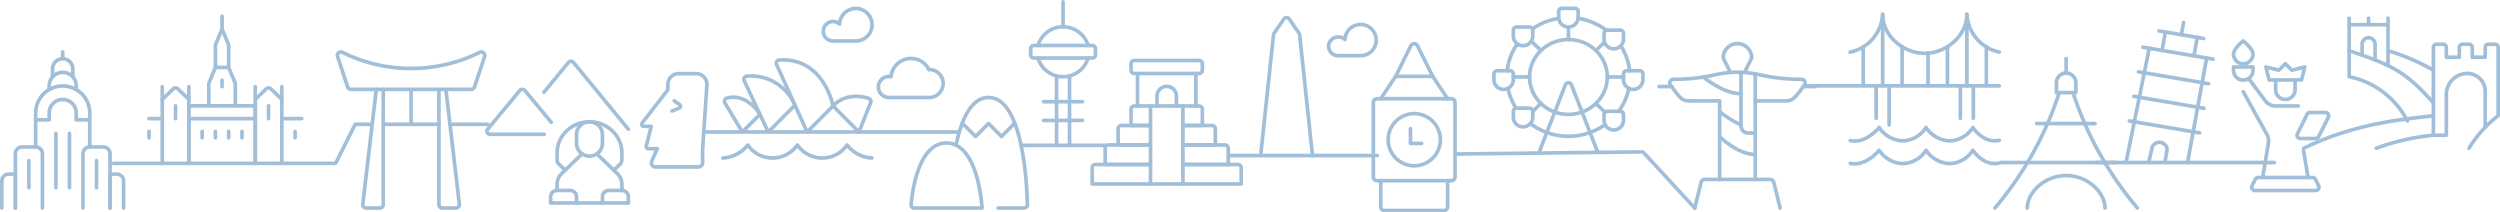 <svg xmlns="http://www.w3.org/2000/svg" width="1362" height="115.691" viewBox="0 0 1362 115.691">
  <g id="Grupo_4704" data-name="Grupo 4704" transform="translate(1 1)" opacity="0.4">
    <g id="Landmarks_Landmarks-Europe_landmark-buckingham-palace" data-name="Landmarks / Landmarks-Europe / landmark-buckingham-palace" transform="translate(60.801 7.852)">
      <g id="Group_28" data-name="Group 28" transform="translate(0)">
        <g id="landmark-buckingham-palace">
          <path id="Shape_272" data-name="Shape 272" d="M319.5,638.876v-11.85a1.661,1.661,0,0,1,.13-.646l3.488-8.416h7.237l3.488,8.405a1.632,1.632,0,0,1,.13.643v11.85" transform="translate(-267.567 -590.079)" fill="none" stroke="#175F9F" stroke-linecap="round" stroke-linejoin="round" stroke-width="2"/>
          <path id="Shape_273" data-name="Shape 273" d="M320.5,633.116v-12.2l3.618-8.714,3.618,8.714v12.2" transform="translate(-264.948 -605.232)" fill="none" stroke="#175F9F" stroke-linecap="round" stroke-linejoin="round" stroke-width="2"/>
          <path id="Shape_274" data-name="Shape 274" d="M326.973,662.145H312.5V627.29l5.956-5.737a1.859,1.859,0,0,1,2.562,0l5.956,5.737Z" transform="translate(-285.895 -581.98)" fill="none" stroke="#175F9F" stroke-linecap="round" stroke-linejoin="round" stroke-width="2"/>
          <path id="Shape_275" data-name="Shape 275" d="M312.5,627.814v-6.971" transform="translate(-285.895 -582.503)" fill="none" stroke="#175F9F" stroke-linecap="round" stroke-linejoin="round" stroke-width="2"/>
          <path id="Shape_276" data-name="Shape 276" d="M316.5,627.814v-6.971" transform="translate(-275.422 -582.503)" fill="none" stroke="#175F9F" stroke-linecap="round" stroke-linejoin="round" stroke-width="2"/>
          <path id="Shape_277" data-name="Shape 277" d="M326.5,662.145h14.473V627.29l-5.956-5.737a1.859,1.859,0,0,0-2.562,0L326.5,627.29Z" transform="translate(-249.238 -581.98)" fill="none" stroke="#175F9F" stroke-linecap="round" stroke-linejoin="round" stroke-width="2"/>
          <path id="Shape_278" data-name="Shape 278" d="M330.5,627.814v-6.971" transform="translate(-238.765 -582.503)" fill="none" stroke="#175F9F" stroke-linecap="round" stroke-linejoin="round" stroke-width="2"/>
          <path id="Shape_279" data-name="Shape 279" d="M326.5,627.814v-6.971" transform="translate(-249.238 -582.503)" fill="none" stroke="#175F9F" stroke-linecap="round" stroke-linejoin="round" stroke-width="2"/>
          <path id="Shape_280" data-name="Shape 280" d="M310.5,625.643h7.237" transform="translate(-291.131 -569.876)" fill="none" stroke="#175F9F" stroke-linecap="round" stroke-linejoin="round" stroke-width="2"/>
          <path id="Shape_281" data-name="Shape 281" d="M310.5,632.363h26.606" transform="translate(-310.5 -552.198)" fill="none" stroke="#175F9F" stroke-linecap="round" stroke-linejoin="round" stroke-width="2"/>
          <path id="Shape_282" data-name="Shape 282" d="M341.355,625.643H330.5" transform="translate(-238.765 -569.876)" fill="none" stroke="#175F9F" stroke-linecap="round" stroke-linejoin="round" stroke-width="2"/>
          <path id="Shape_283" data-name="Shape 283" d="M330.5,647.095h29.293l10.289-20.528" transform="translate(-238.765 -566.93)" fill="none" stroke="#175F9F" stroke-linecap="round" stroke-linejoin="round" stroke-width="2"/>
          <path id="Rectangle-path_5" data-name="Rectangle-path 5" d="M316.5,623.723h36.183v31.369H316.5Z" transform="translate(-275.422 -574.927)" fill="none" stroke="#175F9F" stroke-linecap="round" stroke-linejoin="round" stroke-width="2"/>
          <path id="Shape_284" data-name="Shape 284" d="M314.5,623.723v6.971" transform="translate(-280.658 -574.927)" fill="none" stroke="#175F9F" stroke-linecap="round" stroke-linejoin="round" stroke-width="2"/>
          <path id="Shape_285" data-name="Shape 285" d="M328.5,623.723v6.971" transform="translate(-244.002 -574.927)" fill="none" stroke="#175F9F" stroke-linecap="round" stroke-linejoin="round" stroke-width="2"/>
          <path id="Shape_286" data-name="Shape 286" d="M316.5,625.643h36.183" transform="translate(-275.422 -569.876)" fill="none" stroke="#175F9F" stroke-linecap="round" stroke-linejoin="round" stroke-width="2"/>
          <path id="Shape_287" data-name="Shape 287" d="M310.5,627.563v3.486" transform="translate(-291.131 -564.825)" fill="none" stroke="#175F9F" stroke-linecap="round" stroke-linejoin="round" stroke-width="2"/>
          <path id="Shape_288" data-name="Shape 288" d="M318.5,627.563v3.486" transform="translate(-270.185 -564.825)" fill="none" stroke="#175F9F" stroke-linecap="round" stroke-linejoin="round" stroke-width="2"/>
          <path id="Shape_289" data-name="Shape 289" d="M320.5,627.563v3.486" transform="translate(-264.948 -564.825)" fill="none" stroke="#175F9F" stroke-linecap="round" stroke-linejoin="round" stroke-width="2"/>
          <path id="Shape_290" data-name="Shape 290" d="M322.5,627.563v3.486" transform="translate(-259.712 -564.825)" fill="none" stroke="#175F9F" stroke-linecap="round" stroke-linejoin="round" stroke-width="2"/>
          <path id="Shape_291" data-name="Shape 291" d="M324.5,627.563v3.486" transform="translate(-254.475 -564.825)" fill="none" stroke="#175F9F" stroke-linecap="round" stroke-linejoin="round" stroke-width="2"/>
          <path id="Shape_292" data-name="Shape 292" d="M332.5,627.563v3.486" transform="translate(-233.529 -564.825)" fill="none" stroke="#175F9F" stroke-linecap="round" stroke-linejoin="round" stroke-width="2"/>
          <path id="Shape_293" data-name="Shape 293" d="M321.5,617.254v-6.971" transform="translate(-262.33 -610.283)" fill="none" stroke="#175F9F" stroke-linecap="round" stroke-linejoin="round" stroke-width="2"/>
          <path id="Shape_294" data-name="Shape 294" d="M321.5,619.883v3.485" transform="translate(-262.33 -585.029)" fill="none" stroke="#175F9F" stroke-linecap="round" stroke-linejoin="round" stroke-width="2"/>
        </g>
      </g>
    </g>
    <g id="Landmarks_Landmarks-Europe_landmark-eiffel-tower" data-name="Landmarks / Landmarks-Europe / landmark-eiffel-tower" transform="translate(1085.838 30.874)">
      <g id="Group_32" data-name="Group 32">
        <g id="landmark-eiffel-tower">
          <path id="Shape_332" data-name="Shape 332" d="M508,646.012c0-8.557,9.481-17.709,21.179-17.709s21.179,9.152,21.179,17.709" transform="translate(-490.383 -564.549)" fill="none" stroke="#175F9F" stroke-linecap="round" stroke-linejoin="round" stroke-width="2"/>
          <path id="Shape_333" data-name="Shape 333" d="M514,610.3v7.98" transform="translate(-475.204 -610.303)" fill="none" stroke="#175F9F" stroke-linecap="round" stroke-linejoin="round" stroke-width="2"/>
          <path id="Shape_334" data-name="Shape 334" d="M538.049,615.556q-2.192,6.758-4.871,13.271a184.2,184.2,0,0,1-13.5,26.564,186.135,186.135,0,0,1-16.664,23" transform="translate(-503.009 -596.95)" fill="none" stroke="#175F9F" stroke-linecap="round" stroke-linejoin="round" stroke-width="2"/>
          <path id="Shape_335" data-name="Shape 335" d="M515.064,615.556q2.192,6.752,4.871,13.271a185.5,185.5,0,0,0,13.414,26.384,188.479,188.479,0,0,0,16.773,23.182" transform="translate(-472.512 -596.95)" fill="none" stroke="#175F9F" stroke-linecap="round" stroke-linejoin="round" stroke-width="2"/>
          <path id="Shape_336" data-name="Shape 336" d="M509.466,620.306h31.768" transform="translate(-486.674 -584.876)" fill="none" stroke="#175F9F" stroke-linecap="round" stroke-linejoin="round" stroke-width="2"/>
          <path id="Shape_337" data-name="Shape 337" d="M506.5,626.3h61.945" transform="translate(-503.175 -569.633)" fill="none" stroke="#175F9F" stroke-linecap="round" stroke-linejoin="round" stroke-width="2"/>
          <path id="Shape_338" data-name="Shape 338" d="M523.089,623.182H512.5v-5.313a5.295,5.295,0,1,1,10.589,0Z" transform="translate(-478.998 -604.576)" fill="none" stroke="#175F9F" stroke-linecap="round" stroke-linejoin="round" stroke-width="2"/>
        </g>
      </g>
    </g>
    <g id="Landmarks_Landmarks-Europe_landmark-london-eye" data-name="Landmarks / Landmarks-Europe / landmark-london-eye" transform="translate(792.326 3.542)">
      <g id="Group_36" data-name="Group 36" transform="translate(0)">
        <g id="landmark-london-eye">
          <path id="Shape_397" data-name="Shape 397" d="M208.677,681.521l101.738-1.158,28.218,30.591" transform="translate(-208.677 -602.159)" fill="none" stroke="#175F9F" stroke-linecap="round" stroke-linejoin="round" stroke-width="2"/>
          <path id="Shape_398" data-name="Shape 398" d="M221.5,707.391l14.232-36.559a1.79,1.79,0,0,1,3.3,0l14.232,36.559" transform="translate(-176.239 -629.186)" fill="none" stroke="#175F9F" stroke-linecap="round" stroke-linejoin="round" stroke-width="2"/>
          <path id="Shape_399" data-name="Shape 399" d="M221.1,681.421a31.354,31.354,0,0,1-4.423-10.817" transform="translate(-188.44 -626.965)" fill="none" stroke="#175F9F" stroke-linecap="round" stroke-linejoin="round" stroke-width="2"/>
          <path id="Shape_400" data-name="Shape 400" d="M260.766,676.576a34.554,34.554,0,0,1-40.628-.556" transform="translate(-179.684 -613.198)" fill="none" stroke="#175F9F" stroke-linecap="round" stroke-linejoin="round" stroke-width="2"/>
          <path id="Shape_401" data-name="Shape 401" d="M239.282,670.6a31.565,31.565,0,0,1-5.524,12.418" transform="translate(-145.228 -626.967)" fill="none" stroke="#175F9F" stroke-linecap="round" stroke-linejoin="round" stroke-width="2"/>
          <path id="Shape_402" data-name="Shape 402" d="M234.1,664.067a31.3,31.3,0,0,1,4.758,13.516" transform="translate(-144.363 -643.581)" fill="none" stroke="#175F9F" stroke-linecap="round" stroke-linejoin="round" stroke-width="2"/>
          <path id="Shape_403" data-name="Shape 403" d="M227.5,659.836a34.006,34.006,0,0,1,15.394,6.46" transform="translate(-161.06 -654.335)" fill="none" stroke="#175F9F" stroke-linecap="round" stroke-linejoin="round" stroke-width="2"/>
          <path id="Shape_404" data-name="Shape 404" d="M220.451,665.514a34.088,34.088,0,0,1,14.292-5.678" transform="translate(-178.892 -654.335)" fill="none" stroke="#175F9F" stroke-linecap="round" stroke-linejoin="round" stroke-width="2"/>
          <path id="Shape_405" data-name="Shape 405" d="M216.552,678.361a31.369,31.369,0,0,1,5.5-14.6" transform="translate(-188.756 -644.359)" fill="none" stroke="#175F9F" stroke-linecap="round" stroke-linejoin="round" stroke-width="2"/>
          <path id="Oval_13" data-name="Oval 13" d="M241.179,703.885c11.7,0,21.179-9.134,21.179-20.4s-9.481-20.4-21.179-20.4S220,672.217,220,683.484,229.481,703.885,241.179,703.885Z" transform="translate(-180.033 -646.082)" fill="none" stroke="#175F9F" stroke-linecap="round" stroke-linejoin="round" stroke-width="2"/>
          <path id="Shape_406" data-name="Shape 406" d="M226,667.988v-6.825" transform="translate(-164.855 -650.962)" fill="none" stroke="#175F9F" stroke-linecap="round" stroke-linejoin="round" stroke-width="2"/>
          <path id="Shape_407" data-name="Shape 407" d="M225.5,668.377l-5.217-5.026" transform="translate(-179.328 -645.401)" fill="none" stroke="#175F9F" stroke-linecap="round" stroke-linejoin="round" stroke-width="2"/>
          <path id="Shape_408" data-name="Shape 408" d="M226.325,668.843H217.5" transform="translate(-186.358 -631.441)" fill="none" stroke="#175F9F" stroke-linecap="round" stroke-linejoin="round" stroke-width="2"/>
          <path id="Shape_409" data-name="Shape 409" d="M224.937,672.916l-4.437,4.275" transform="translate(-178.769 -621.088)" fill="none" stroke="#175F9F" stroke-linecap="round" stroke-linejoin="round" stroke-width="2"/>
          <path id="Shape_410" data-name="Shape 410" d="M230.243,672.916l4.959,4.778" transform="translate(-154.121 -621.088)" fill="none" stroke="#175F9F" stroke-linecap="round" stroke-linejoin="round" stroke-width="2"/>
          <path id="Shape_411" data-name="Shape 411" d="M232,668.843h8.825" transform="translate(-149.676 -631.441)" fill="none" stroke="#175F9F" stroke-linecap="round" stroke-linejoin="round" stroke-width="2"/>
          <path id="Shape_412" data-name="Shape 412" d="M230.243,668l4.677-4.505" transform="translate(-154.121 -645.027)" fill="none" stroke="#175F9F" stroke-linecap="round" stroke-linejoin="round" stroke-width="2"/>
          <path id="Shape_413" data-name="Shape 413" d="M225.089,672.983a5.3,5.3,0,0,1-10.589,0v-3.4a1.734,1.734,0,0,1,1.765-1.7h7.06a1.734,1.734,0,0,1,1.765,1.7Z" transform="translate(-193.947 -633.881)" fill="none" stroke="#175F9F" stroke-linecap="round" stroke-linejoin="round" stroke-width="2"/>
          <path id="Shape_414" data-name="Shape 414" d="M228.089,666.263a5.3,5.3,0,0,1-10.589,0v-3.4a1.734,1.734,0,0,1,1.765-1.7h7.06a1.734,1.734,0,0,1,1.765,1.7Z" transform="translate(-186.358 -650.962)" fill="none" stroke="#175F9F" stroke-linecap="round" stroke-linejoin="round" stroke-width="2"/>
          <path id="Shape_415" data-name="Shape 415" d="M235.089,663.383a5.3,5.3,0,0,1-10.589,0v-3.4a1.734,1.734,0,0,1,1.765-1.7h7.06a1.734,1.734,0,0,1,1.765,1.7Z" transform="translate(-168.649 -658.283)" fill="none" stroke="#175F9F" stroke-linecap="round" stroke-linejoin="round" stroke-width="2"/>
          <path id="Shape_416" data-name="Shape 416" d="M228.089,675.343a1.734,1.734,0,0,0-1.765-1.7h-7.06a1.734,1.734,0,0,0-1.765,1.7v3.4a5.3,5.3,0,0,0,10.589,0Z" transform="translate(-186.358 -619.24)" fill="none" stroke="#175F9F" stroke-linecap="round" stroke-linejoin="round" stroke-width="2"/>
          <path id="Shape_417" data-name="Shape 417" d="M234.5,672.983a5.3,5.3,0,0,0,10.589,0v-3.4a1.734,1.734,0,0,0-1.765-1.7h-7.06a1.734,1.734,0,0,0-1.765,1.7Z" transform="translate(-143.351 -633.881)" fill="none" stroke="#175F9F" stroke-linecap="round" stroke-linejoin="round" stroke-width="2"/>
          <path id="Shape_418" data-name="Shape 418" d="M231.5,666.743a5.3,5.3,0,0,0,10.589,0v-3.4a1.734,1.734,0,0,0-1.765-1.7h-7.06a1.734,1.734,0,0,0-1.765,1.7Z" transform="translate(-150.941 -649.742)" fill="none" stroke="#175F9F" stroke-linecap="round" stroke-linejoin="round" stroke-width="2"/>
          <path id="Shape_419" data-name="Shape 419" d="M231.5,675.823a1.734,1.734,0,0,1,1.765-1.7h7.06a1.734,1.734,0,0,1,1.765,1.7v3.4a5.3,5.3,0,0,1-10.589,0Z" transform="translate(-150.941 -618.02)" fill="none" stroke="#175F9F" stroke-linecap="round" stroke-linejoin="round" stroke-width="2"/>
        </g>
      </g>
    </g>
    <g id="Landmarks_Landmarks-Europe_landmark-london-tower" data-name="Landmarks / Landmarks-Europe / landmark-london-tower" transform="translate(747.19 22.819)">
      <g id="Group_37" data-name="Group 37">
        <g id="landmark-london-tower">
          <path id="Shape_420" data-name="Shape 420" d="M276.5,662.994l8.092,12.18" transform="translate(-244.13 -645.203)" fill="none" stroke="#175F9F" stroke-linecap="round" stroke-linejoin="round" stroke-width="2"/>
          <path id="Shape_421" data-name="Shape 421" d="M269.5,675.174l8.093-12.18" transform="translate(-265.454 -645.203)" fill="none" stroke="#175F9F" stroke-linecap="round" stroke-linejoin="round" stroke-width="2"/>
          <path id="Oval_14" data-name="Oval 14" d="M284.662,696.414A14.21,14.21,0,1,0,270.5,682.2,14.186,14.186,0,0,0,284.662,696.414Z" transform="translate(-262.408 -629.903)" fill="none" stroke="#175F9F" stroke-linecap="round" stroke-linejoin="round" stroke-width="2"/>
          <path id="Rectangle-path_6" data-name="Rectangle-path 6" d="M268.5,668.024a2.027,2.027,0,0,1,2.023-2.03h40.462a2.027,2.027,0,0,1,2.023,2.03v40.6a2.027,2.027,0,0,1-2.023,2.03H270.523a2.027,2.027,0,0,1-2.023-2.03Z" transform="translate(-268.5 -636.023)" fill="none" stroke="#175F9F" stroke-linecap="round" stroke-linejoin="round" stroke-width="2"/>
          <path id="Shape_422" data-name="Shape 422" d="M273.5,669.994v8.12h6.069" transform="translate(-253.269 -623.783)" fill="none" stroke="#175F9F" stroke-linecap="round" stroke-linejoin="round" stroke-width="2"/>
          <path id="Shape_423" data-name="Shape 423" d="M271.5,676.4l8.307-16.671a2.02,2.02,0,0,1,3.617,0l8.307,16.671Z" transform="translate(-259.361 -658.612)" fill="none" stroke="#175F9F" stroke-linecap="round" stroke-linejoin="round" stroke-width="2"/>
          <path id="Shape_424" data-name="Shape 424" d="M305.916,676.994V691.2a2.027,2.027,0,0,1-2.023,2.03h-32.37a2.027,2.027,0,0,1-2.023-2.03v-14.21" transform="translate(-265.454 -602.362)" fill="none" stroke="#175F9F" stroke-linecap="round" stroke-linejoin="round" stroke-width="2"/>
        </g>
      </g>
    </g>
    <g id="Landmarks_Landmarks-Europe_landmark-pisa-tower" data-name="Landmarks / Landmarks-Europe / landmark-pisa-tower" transform="translate(1141.151 11.217)">
      <g id="Group_43" data-name="Group 43" transform="translate(0 0)">
        <g id="landmark-pisa-tower">
          <path id="Shape_501" data-name="Shape 501" d="M564.562,720.951l10.42-56.925" transform="translate(-514.926 -644.623)" fill="none" stroke="#175F9F" stroke-linecap="round" stroke-linejoin="round" stroke-width="2"/>
          <path id="Shape_502" data-name="Shape 502" d="M567.731,662.525l-12.669,62.241" transform="translate(-538.959 -648.439)" fill="none" stroke="#175F9F" stroke-linecap="round" stroke-linejoin="round" stroke-width="2"/>
          <path id="Shape_503" data-name="Shape 503" d="M565.544,670.9l1.843-10.045" transform="translate(-512.441 -652.681)" fill="none" stroke="#175F9F" stroke-linecap="round" stroke-linejoin="round" stroke-width="2"/>
          <path id="Shape_504" data-name="Shape 504" d="M562.46,660.023l-1.839,10.045" transform="translate(-524.896 -654.799)" fill="none" stroke="#175F9F" stroke-linecap="round" stroke-linejoin="round" stroke-width="2"/>
          <path id="Shape_505" data-name="Shape 505" d="M556.971,666.141l38.239,6.5" transform="translate(-534.129 -639.247)" fill="none" stroke="#175F9F" stroke-linecap="round" stroke-linejoin="round" stroke-width="2"/>
          <path id="Shape_506" data-name="Shape 506" d="M557.667,662.358l38.239,6.5" transform="translate(-532.369 -648.864)" fill="none" stroke="#175F9F" stroke-linecap="round" stroke-linejoin="round" stroke-width="2"/>
          <path id="Shape_507" data-name="Shape 507" d="M555.583,673.7l38.239,6.5" transform="translate(-537.641 -620.026)" fill="none" stroke="#175F9F" stroke-linecap="round" stroke-linejoin="round" stroke-width="2"/>
          <path id="Shape_508" data-name="Shape 508" d="M556.277,669.921l38.239,6.5" transform="translate(-535.885 -629.639)" fill="none" stroke="#175F9F" stroke-linecap="round" stroke-linejoin="round" stroke-width="2"/>
          <path id="Shape_509" data-name="Shape 509" d="M560.157,659.856l24.331,4.129" transform="translate(-526.07 -655.223)" fill="none" stroke="#175F9F" stroke-linecap="round" stroke-linejoin="round" stroke-width="2"/>
          <path id="Shape_510" data-name="Shape 510" d="M563.6,665.246l1.225-6.7" transform="translate(-517.349 -658.548)" fill="none" stroke="#175F9F" stroke-linecap="round" stroke-linejoin="round" stroke-width="2"/>
          <path id="Shape_511" data-name="Shape 511" d="M567.392,688l1.087-6.272a3.9,3.9,0,0,0-1.345-3.765,4.263,4.263,0,0,0-4.059-.761,4.039,4.039,0,0,0-2.714,3.007L558.56,688" transform="translate(-530.11 -611.676)" fill="none" stroke="#175F9F" stroke-linecap="round" stroke-linejoin="round" stroke-width="2"/>
          <path id="Shape_512" data-name="Shape 512" d="M550.5,680.1h96.963" transform="translate(-550.5 -603.771)" fill="none" stroke="#175F9F" stroke-linecap="round" stroke-linejoin="round" stroke-width="2"/>
        </g>
      </g>
    </g>
    <g id="Landmarks_Landmarks-Europe_landmark-tower" data-name="Landmarks / Landmarks-Europe / landmark-tower" transform="translate(668.155 8.614)">
      <g id="Group_47" data-name="Group 47" transform="translate(0)">
        <g id="landmark-tower">
          <path id="Shape_534" data-name="Shape 534" d="M295.739,781.856l-7.014-65.882a1.7,1.7,0,0,0-.289-.772l-5.348-7.728a1.8,1.8,0,0,0-2.937,0L274.8,715.2a1.7,1.7,0,0,0-.289.772L267.5,781.856" transform="translate(-249.851 -706.715)" fill="none" stroke="#175F9F" stroke-linecap="round" stroke-linejoin="round" stroke-width="2"/>
          <path id="Shape_535" data-name="Shape 535" d="M262.5,727.93h81.215" transform="translate(-262.5 -652.789)" fill="none" stroke="#175F9F" stroke-linecap="round" stroke-linejoin="round" stroke-width="2"/>
          <path id="Shape_536" data-name="Shape 536" d="M295.674,724.771a8.51,8.51,0,1,0-8.789-8.84,5.454,5.454,0,0,0-6.371-.606,5.015,5.015,0,0,0-2.319,5.748,5.27,5.27,0,0,0,5.125,3.7Z" transform="translate(-223.313 -704.033)" fill="none" stroke="#175F9F" stroke-linecap="round" stroke-linejoin="round" stroke-width="2"/>
        </g>
      </g>
    </g>
    <g id="Landmarks_Landmarks-The-Americas_landmark-brooklyn-bridge" data-name="Landmarks / Landmarks-The-Americas / landmark-brooklyn-bridge" transform="translate(983.215 6.79)">
      <g id="Group_49" data-name="Group 49">
        <g id="landmark-brooklyn-bridge">
          <path id="Shape_543" data-name="Shape 543" d="M295.705,826.906a22.357,22.357,0,0,1-17.628-20.6c0,11.738-11.246,21.251-22.944,21.251S232.19,818.041,232.19,806.3a22.356,22.356,0,0,1-17.706,20.624" transform="translate(-190.737 -806.303)" fill="none" stroke="#175F9F" stroke-linecap="round" stroke-linejoin="round" stroke-width="2"/>
          <path id="Shape_544" data-name="Shape 544" d="M214.5,817.3H319.489" transform="translate(-214.5 -778.342)" fill="none" stroke="#175F9F" stroke-linecap="round" stroke-linejoin="round" stroke-width="2"/>
          <path id="Shape_545" data-name="Shape 545" d="M220.5,838.554V817.3" transform="translate(-175.518 -778.342)" fill="none" stroke="#175F9F" stroke-linecap="round" stroke-linejoin="round" stroke-width="2"/>
          <path id="Shape_546" data-name="Shape 546" d="M218.5,817.3v17.709" transform="translate(-180.578 -778.342)" fill="none" stroke="#175F9F" stroke-linecap="round" stroke-linejoin="round" stroke-width="2"/>
          <path id="Shape_547" data-name="Shape 547" d="M231.5,835.01V817.3" transform="translate(-147.69 -778.34)" fill="none" stroke="#175F9F" stroke-linecap="round" stroke-linejoin="round" stroke-width="2"/>
          <path id="Shape_548" data-name="Shape 548" d="M233.5,817.3v17.709" transform="translate(-142.63 -778.342)" fill="none" stroke="#175F9F" stroke-linecap="round" stroke-linejoin="round" stroke-width="2"/>
          <path id="Shape_549" data-name="Shape 549" d="M216.5,811.286V832.6" transform="translate(-185.635 -793.637)" fill="none" stroke="#175F9F" stroke-linecap="round" stroke-linejoin="round" stroke-width="2"/>
          <path id="Shape_550" data-name="Shape 550" d="M219.5,806.3v38.961" transform="translate(-178.045 -806.303)" fill="none" stroke="#175F9F" stroke-linecap="round" stroke-linejoin="round" stroke-width="2"/>
          <path id="Shape_551" data-name="Shape 551" d="M222.5,811.287v21.308" transform="translate(-170.456 -793.634)" fill="none" stroke="#175F9F" stroke-linecap="round" stroke-linejoin="round" stroke-width="2"/>
          <path id="Shape_552" data-name="Shape 552" d="M226.5,812.283v17.78" transform="translate(-160.337 -791.103)" fill="none" stroke="#175F9F" stroke-linecap="round" stroke-linejoin="round" stroke-width="2"/>
          <path id="Shape_553" data-name="Shape 553" d="M229.5,811.3v21.247" transform="translate(-152.747 -793.591)" fill="none" stroke="#175F9F" stroke-linecap="round" stroke-linejoin="round" stroke-width="2"/>
          <path id="Shape_554" data-name="Shape 554" d="M232.5,806.3l0,38.961" transform="translate(-145.16 -806.303)" fill="none" stroke="#175F9F" stroke-linecap="round" stroke-linejoin="round" stroke-width="2"/>
          <path id="Shape_555" data-name="Shape 555" d="M235.5,811.286v21.3" transform="translate(-137.568 -793.637)" fill="none" stroke="#175F9F" stroke-linecap="round" stroke-linejoin="round" stroke-width="2"/>
          <path id="Shape_556" data-name="Shape 556" d="M295.641,834.221c-8.825,1.845-14.331-7.009-14.331-7.009h0a15.528,15.528,0,0,1-12.781,7.282,16.245,16.245,0,0,1-12.76-7.282h0a15.522,15.522,0,0,1-12.778,7.282,16.222,16.222,0,0,1-12.76-7.282h0s-7.06,9-15.725,7.155" transform="translate(-190.684 -753.155)" fill="none" stroke="#175F9F" stroke-linecap="round" stroke-linejoin="round" stroke-width="2"/>
          <path id="Shape_557" data-name="Shape 557" d="M295.641,830.721c-8.825,1.845-14.331-7.009-14.331-7.009h0a15.528,15.528,0,0,1-12.781,7.282,16.246,16.246,0,0,1-12.76-7.282h0a15.522,15.522,0,0,1-12.778,7.282,16.22,16.22,0,0,1-12.76-7.282h0s-7.06,9-15.725,7.154" transform="translate(-190.684 -762.052)" fill="none" stroke="#175F9F" stroke-linecap="round" stroke-linejoin="round" stroke-width="2"/>
        </g>
      </g>
    </g>
    <g id="Landmarks_Landmarks-The-Americas_landmark-christ-the_reedemer" data-name="Landmarks / Landmarks-The-Americas / landmark-christ-the reedemer" transform="translate(902.888 22.819)">
      <g id="Group_50" data-name="Group 50" transform="translate(0)">
        <g id="landmark-christ-the_reedemer" data-name="landmark-christ-the reedemer">
          <path id="Shape_558" data-name="Shape 558" d="M268,840.872l3.51-14.093a1.935,1.935,0,0,1,1.881-1.475h35.763a1.942,1.942,0,0,1,1.881,1.475l3.51,14.093" transform="translate(-248.606 -751.353)" fill="none" stroke="#175F9F" stroke-linecap="round" stroke-linejoin="round" stroke-width="2"/>
          <path id="Shape_559" data-name="Shape 559" d="M283.637,821.871l3.879-7.784a7.758,7.758,0,1,0-15.515,0l3.879,7.784" transform="translate(-237.09 -806.303)" fill="none" stroke="#175F9F" stroke-linecap="round" stroke-linejoin="round" stroke-width="2"/>
          <path id="Shape_560" data-name="Shape 560" d="M291.653,868.685V825.871H275.113c-4.127,0-5.271-1.891-10.225-8.6a1.947,1.947,0,0,1,1.52-3.114c21.4-.35,22.09-3.853,34.941-3.853s13.537,3.5,34.96,3.861a1.947,1.947,0,0,1,1.52,3.114c-4.961,6.687-6.109,8.594-10.244,8.594H311.047v42.813" transform="translate(-258.682 -794.734)" fill="none" stroke="#175F9F" stroke-linecap="round" stroke-linejoin="round" stroke-width="2"/>
          <path id="Shape_561" data-name="Shape 561" d="M271.5,819.3s9.7,9.73,19.394,9.73" transform="translate(-238.53 -768.705)" fill="none" stroke="#175F9F" stroke-linecap="round" stroke-linejoin="round" stroke-width="2"/>
          <path id="Shape_562" data-name="Shape 562" d="M271.5,815.8a57.108,57.108,0,0,0,11.532,7.224" transform="translate(-238.53 -778.828)" fill="none" stroke="#175F9F" stroke-linecap="round" stroke-linejoin="round" stroke-width="2"/>
          <path id="Shape_563" data-name="Shape 563" d="M269.209,810.969s10.826,9.084,20.523,9.084" transform="translate(-245.125 -792.808)" fill="none" stroke="#175F9F" stroke-linecap="round" stroke-linejoin="round" stroke-width="2"/>
          <path id="Shape_564" data-name="Shape 564" d="M283.249,812.3h6.792" transform="translate(-204.706 -788.95)" fill="none" stroke="#175F9F" stroke-linecap="round" stroke-linejoin="round" stroke-width="2"/>
          <path id="Shape_565" data-name="Shape 565" d="M269.788,812.3H263" transform="translate(-263 -788.95)" fill="none" stroke="#175F9F" stroke-linecap="round" stroke-linejoin="round" stroke-width="2"/>
          <path id="Shape_566" data-name="Shape 566" d="M274.5,810.3v29.191a3.887,3.887,0,0,0,3.879,3.892h3.879" transform="translate(-229.893 -794.734)" fill="none" stroke="#175F9F" stroke-linecap="round" stroke-linejoin="round" stroke-width="2"/>
          <path id="Shape_567" data-name="Shape 567" d="M276.5,825.232V810.524" transform="translate(-224.135 -794.095)" fill="none" stroke="#175F9F" stroke-linecap="round" stroke-linejoin="round" stroke-width="2"/>
        </g>
      </g>
    </g>
    <g id="Landmarks_Landmarks-The-Americas_landmark-chrysler" data-name="Landmarks / Landmarks-The-Americas / landmark-chrysler" transform="translate(0 27.304)">
      <g id="Group_51" data-name="Group 51" transform="translate(0 0)">
        <g id="landmark-chrysler">
          <path id="Shape_568" data-name="Shape 568" d="M320.369,842.788V824.3h-3.684A3.692,3.692,0,0,0,313,828v14.788" transform="translate(-313 -757.755)" fill="none" stroke="#175F9F" stroke-linecap="round" stroke-linejoin="round" stroke-width="2"/>
          <path id="Shape_569" data-name="Shape 569" d="M320.5,817.2v-4.351a5.538,5.538,0,0,1,5.527-5.546h0a5.538,5.538,0,0,1,5.527,5.546V817.2" transform="translate(-292.866 -803.606)" fill="none" stroke="#175F9F" stroke-linecap="round" stroke-linejoin="round" stroke-width="2"/>
          <path id="Shape_570" data-name="Shape 570" d="M322,810v-3.7" transform="translate(-288.839 -806.303)" fill="none" stroke="#175F9F" stroke-linecap="round" stroke-linejoin="round" stroke-width="2"/>
          <path id="Shape_571" data-name="Shape 571" d="M321,818.3V847.88" transform="translate(-291.524 -773.938)" fill="none" stroke="#175F9F" stroke-linecap="round" stroke-linejoin="round" stroke-width="2"/>
          <path id="Shape_572" data-name="Shape 572" d="M323,818.3V847.88" transform="translate(-286.155 -773.938)" fill="none" stroke="#175F9F" stroke-linecap="round" stroke-linejoin="round" stroke-width="2"/>
          <path id="Shape_573" data-name="Shape 573" d="M317,822.3v14.788" transform="translate(-302.262 -763.15)" fill="none" stroke="#175F9F" stroke-linecap="round" stroke-linejoin="round" stroke-width="2"/>
          <path id="Shape_574" data-name="Shape 574" d="M320,818.657V816.7a7.369,7.369,0,1,1,14.738,0v1.978" transform="translate(-294.208 -798.212)" fill="none" stroke="#175F9F" stroke-linecap="round" stroke-linejoin="round" stroke-width="2"/>
          <path id="Shape_575" data-name="Shape 575" d="M318,844.577V826.091a14.738,14.738,0,1,1,29.476,0v18.486" transform="translate(-299.577 -792.818)" fill="none" stroke="#175F9F" stroke-linecap="round" stroke-linejoin="round" stroke-width="2"/>
          <path id="Shape_576" data-name="Shape 576" d="M318,824.394h7.369v-3.7a7.369,7.369,0,1,1,14.738,0v3.7h7.369" transform="translate(-299.577 -787.423)" fill="none" stroke="#175F9F" stroke-linecap="round" stroke-linejoin="round" stroke-width="2"/>
          <path id="Shape_577" data-name="Shape 577" d="M315,853.577V824a3.692,3.692,0,0,1,3.684-3.7h7.369a3.692,3.692,0,0,1,3.685,3.7v29.577" transform="translate(-307.631 -768.544)" fill="none" stroke="#175F9F" stroke-linecap="round" stroke-linejoin="round" stroke-width="2"/>
          <path id="Shape_578" data-name="Shape 578" d="M329,842.788V824.3h3.685a3.692,3.692,0,0,1,3.684,3.7v14.788" transform="translate(-270.048 -757.755)" fill="none" stroke="#175F9F" stroke-linecap="round" stroke-linejoin="round" stroke-width="2"/>
          <path id="Shape_579" data-name="Shape 579" d="M327,822.3v14.788" transform="translate(-275.417 -763.15)" fill="none" stroke="#175F9F" stroke-linecap="round" stroke-linejoin="round" stroke-width="2"/>
          <path id="Shape_580" data-name="Shape 580" d="M339.738,853.577V824a3.692,3.692,0,0,0-3.685-3.7h-7.369A3.692,3.692,0,0,0,325,824v29.577" transform="translate(-280.786 -768.544)" fill="none" stroke="#175F9F" stroke-linecap="round" stroke-linejoin="round" stroke-width="2"/>
        </g>
      </g>
    </g>
    <g id="Landmarks_Landmarks-The-Americas_landmark-cn-tower" data-name="Landmarks / Landmarks-The-Americas / landmark-cn-tower" transform="translate(555.201 0)">
      <g id="Group_52" data-name="Group 52">
        <g id="landmark-cn-tower">
          <path id="Shape_581" data-name="Shape 581" d="M363.5,828.363h45.888" transform="translate(-363.5 -750.159)" fill="none" stroke="#175F9F" stroke-linecap="round" stroke-linejoin="round" stroke-width="2"/>
          <path id="Shape_582" data-name="Shape 582" d="M370,819.884v-13.6" transform="translate(-347.056 -806.283)" fill="none" stroke="#175F9F" stroke-linecap="round" stroke-linejoin="round" stroke-width="2"/>
          <path id="Shape_583" data-name="Shape 583" d="M367,824.523h21.179" transform="translate(-354.646 -759.919)" fill="none" stroke="#175F9F" stroke-linecap="round" stroke-linejoin="round" stroke-width="2"/>
          <path id="Shape_584" data-name="Shape 584" d="M367,821.643h21.179" transform="translate(-354.646 -767.24)" fill="none" stroke="#175F9F" stroke-linecap="round" stroke-linejoin="round" stroke-width="2"/>
          <path id="Shape_585" data-name="Shape 585" d="M371,817.682v37.831" transform="translate(-344.526 -777.308)" fill="none" stroke="#175F9F" stroke-linecap="round" stroke-linejoin="round" stroke-width="2"/>
          <path id="Shape_586" data-name="Shape 586" d="M369,817.682v37.831" transform="translate(-349.586 -777.308)" fill="none" stroke="#175F9F" stroke-linecap="round" stroke-linejoin="round" stroke-width="2"/>
          <path id="Shape_587" data-name="Shape 587" d="M400.3,822.023a1.734,1.734,0,0,0-1.765-1.7h-2.227a14.242,14.242,0,0,0-27.314,0h-2.227a1.734,1.734,0,0,0-1.765,1.7v3.4a1.734,1.734,0,0,0,1.765,1.7h2.227a14.244,14.244,0,0,0,27.314,0h2.227a1.734,1.734,0,0,0,1.765-1.7Z" transform="translate(-359.705 -796.522)" fill="none" stroke="#175F9F" stroke-linecap="round" stroke-linejoin="round" stroke-width="2"/>
          <path id="Shape_588" data-name="Shape 588" d="M366.131,813h27.314" transform="translate(-356.844 -789.202)" fill="none" stroke="#175F9F" stroke-linecap="round" stroke-linejoin="round" stroke-width="2"/>
          <path id="Shape_589" data-name="Shape 589" d="M366.131,814.923h27.314" transform="translate(-356.844 -784.321)" fill="none" stroke="#175F9F" stroke-linecap="round" stroke-linejoin="round" stroke-width="2"/>
        </g>
      </g>
    </g>
    <g id="Landmarks_Landmarks-The-Americas_landmark-easter-island-moi" data-name="Landmarks / Landmarks-The-Americas / landmark-easter-island-moi" transform="translate(348.587 39.101)">
      <g id="Group_53" data-name="Group 53" transform="translate(0)">
        <g id="landmark-easter-island-moi">
          <path id="Shape_590" data-name="Shape 590" d="M445.461,812.552a5.855,5.855,0,0,0-5.829-6.249h-9.584a5.847,5.847,0,0,0-5.838,5.863V815.1l-14.045,18.162a1.1,1.1,0,0,0,.881,1.782h4.076l-2.688,10.786A1.1,1.1,0,0,0,413.5,847.2h4.924l-3.029,6.84a2.209,2.209,0,0,0,2.014,3.108h23.512a2.208,2.208,0,0,0,2.2-2.211v-7.321Z" transform="translate(-409.934 -806.303)" fill="none" stroke="#175F9F" stroke-linecap="round" stroke-linejoin="round" stroke-width="2"/>
          <path id="Shape_591" data-name="Shape 591" d="M418.616,813.013l2.937,2.023a1.108,1.108,0,0,1-.22,1.936l-3.873,1.559" transform="translate(-400.879 -798.18)" fill="none" stroke="#175F9F" stroke-linecap="round" stroke-linejoin="round" stroke-width="2"/>
        </g>
      </g>
    </g>
    <g id="Landmarks_Landmarks-The-Americas_landmark-mesoamerican-pyramid" data-name="Landmarks / Landmarks-The-Americas / landmark-mesoamerican-pyramid" transform="translate(594.029 31.948)">
      <g id="Group_55" data-name="Group 55">
        <g id="landmark-mesoamerican-pyramid">
          <path id="Shape_604" data-name="Shape 604" d="M534.268,824.3v10.626H502.5v-8.855a1.769,1.769,0,0,1,1.765-1.771Z" transform="translate(-502.5 -767.633)" fill="none" stroke="#175F9F" stroke-linecap="round" stroke-linejoin="round" stroke-width="2"/>
          <path id="Shape_605" data-name="Shape 605" d="M546.5,824.3a1.769,1.769,0,0,1,1.765,1.771v8.855H516.5V824.3Z" transform="translate(-467.082 -767.633)" fill="none" stroke="#175F9F" stroke-linecap="round" stroke-linejoin="round" stroke-width="2"/>
          <path id="Shape_606" data-name="Shape 606" d="M529.209,821.3v10.626H504.5v-8.855a1.769,1.769,0,0,1,1.765-1.771Z" transform="translate(-497.44 -775.259)" fill="none" stroke="#175F9F" stroke-linecap="round" stroke-linejoin="round" stroke-width="2"/>
          <path id="Shape_607" data-name="Shape 607" d="M539.444,821.3a1.769,1.769,0,0,1,1.765,1.771v8.855H516.5V821.3Z" transform="translate(-467.082 -775.259)" fill="none" stroke="#175F9F" stroke-linecap="round" stroke-linejoin="round" stroke-width="2"/>
          <path id="Shape_608" data-name="Shape 608" d="M524.149,818.3v10.625H506.5v-8.855a1.768,1.768,0,0,1,1.765-1.771Z" transform="translate(-492.381 -782.884)" fill="none" stroke="#175F9F" stroke-linecap="round" stroke-linejoin="round" stroke-width="2"/>
          <path id="Shape_609" data-name="Shape 609" d="M532.384,818.3a1.768,1.768,0,0,1,1.765,1.771v8.855H516.5V818.3Z" transform="translate(-467.082 -782.884)" fill="none" stroke="#175F9F" stroke-linecap="round" stroke-linejoin="round" stroke-width="2"/>
          <path id="Shape_610" data-name="Shape 610" d="M508.5,817.074a1.769,1.769,0,0,1,1.765-1.771h8.824v10.626H508.5Z" transform="translate(-487.321 -790.51)" fill="none" stroke="#175F9F" stroke-linecap="round" stroke-linejoin="round" stroke-width="2"/>
          <path id="Shape_611" data-name="Shape 611" d="M525.325,815.3a1.769,1.769,0,0,1,1.765,1.771v8.855H516.5V815.3Z" transform="translate(-467.082 -790.51)" fill="none" stroke="#175F9F" stroke-linecap="round" stroke-linejoin="round" stroke-width="2"/>
          <path id="Shape_612" data-name="Shape 612" d="M509.5,828.012V810.3" transform="translate(-484.791 -803.219)" fill="none" stroke="#175F9F" stroke-linecap="round" stroke-linejoin="round" stroke-width="2"/>
          <path id="Shape_613" data-name="Shape 613" d="M518.5,810.3v17.709" transform="translate(-462.023 -803.219)" fill="none" stroke="#175F9F" stroke-linecap="round" stroke-linejoin="round" stroke-width="2"/>
          <path id="Rectangle-path_9" data-name="Rectangle-path 9" d="M508.5,810.074a1.769,1.769,0,0,1,1.765-1.771h35.3a1.769,1.769,0,0,1,1.765,1.771v3.542a1.769,1.769,0,0,1-1.765,1.771h-35.3a1.769,1.769,0,0,1-1.765-1.771Z" transform="translate(-487.321 -808.303)" fill="none" stroke="#175F9F" stroke-linecap="round" stroke-linejoin="round" stroke-width="2"/>
          <path id="Shape_614" data-name="Shape 614" d="M511.5,827.3h17.649" transform="translate(-479.732 -760.007)" fill="none" stroke="#175F9F" stroke-linecap="round" stroke-linejoin="round" stroke-width="2"/>
          <path id="Shape_615" data-name="Shape 615" d="M512.5,822.929v-5.313a5.295,5.295,0,1,1,10.589,0v5.313" transform="translate(-477.202 -798.135)" fill="none" stroke="#175F9F" stroke-linecap="round" stroke-linejoin="round" stroke-width="2"/>
          <path id="Shape_616" data-name="Shape 616" d="M511.5,815.3h17.649" transform="translate(-479.732 -790.51)" fill="none" stroke="#175F9F" stroke-linecap="round" stroke-linejoin="round" stroke-width="2"/>
        </g>
      </g>
    </g>
    <g id="Landmarks_Landmarks-The-Americas_landmark-statue-of-liberty" data-name="Landmarks / Landmarks-The-Americas / landmark-statue-of-liberty" transform="translate(1215.825 21.322)">
      <g id="Group_58" data-name="Group 58" transform="translate(0)">
        <g id="landmark-statue-of-liberty">
          <path id="Shape_649" data-name="Shape 649" d="M655.232,834.387a1.772,1.772,0,0,1-1.581-2.564l1.765-3.542A1.768,1.768,0,0,1,657,827.3H686.58a1.769,1.769,0,0,1,1.582.978l1.765,3.542a1.772,1.772,0,0,1-1.582,2.564Z" transform="translate(-643.552 -752.924)" fill="none" stroke="#175F9F" stroke-linecap="round" stroke-linejoin="round" stroke-width="2"/>
          <path id="Shape_650" data-name="Shape 650" d="M663.913,837.89l-2.453-14.752" transform="translate(-623.32 -763.51)" fill="none" stroke="#175F9F" stroke-linecap="round" stroke-linejoin="round" stroke-width="2"/>
          <path id="Shape_651" data-name="Shape 651" d="M652.159,814.112l12.905,23.306a7.107,7.107,0,0,1,.794,4.6l-3.124,18.811" transform="translate(-646.85 -786.453)" fill="none" stroke="#175F9F" stroke-linecap="round" stroke-linejoin="round" stroke-width="2"/>
          <path id="Shape_652" data-name="Shape 652" d="M680.085,827.088H667.731a7.046,7.046,0,0,1-5.648-2.834l-9.11-12.195" transform="translate(-644.791 -791.669)" fill="none" stroke="#175F9F" stroke-linecap="round" stroke-linejoin="round" stroke-width="2"/>
          <path id="Shape_653" data-name="Shape 653" d="M667.745,812.3v5.313a5.295,5.295,0,1,1-10.59,0V812.3" transform="translate(-634.211 -791.052)" fill="none" stroke="#175F9F" stroke-linecap="round" stroke-linejoin="round" stroke-width="2"/>
          <path id="Shape_654" data-name="Shape 654" d="M676.834,811.574l-1.765,7.084H657.42l-1.765-7.084,7.06,1.771,3.53-3.542,3.53,3.542,7.06-1.771Z" transform="translate(-638.006 -797.406)" fill="none" stroke="#175F9F" stroke-linecap="round" stroke-linejoin="round" stroke-width="2"/>
          <path id="Shape_655" data-name="Shape 655" d="M661.244,812.074a5.295,5.295,0,1,1-10.589,0V810.3h10.589Z" transform="translate(-650.655 -796.135)" fill="none" stroke="#175F9F" stroke-linecap="round" stroke-linejoin="round" stroke-width="2"/>
          <path id="Shape_656" data-name="Shape 656" d="M661.244,813.387a5.295,5.295,0,1,1-10.589,0c0-2.933,5.295-7.084,5.295-7.084S661.244,810.454,661.244,813.387Z" transform="translate(-650.655 -806.303)" fill="none" stroke="#175F9F" stroke-linecap="round" stroke-linejoin="round" stroke-width="2"/>
          <path id="Shape_657" data-name="Shape 657" d="M672.218,830.493a1.762,1.762,0,0,1-1.582.978h-8.4a1.772,1.772,0,0,1-1.581-2.564l5.295-10.626a1.769,1.769,0,0,1,1.581-.978h8.4a1.772,1.772,0,0,1,1.581,2.565Z" transform="translate(-625.843 -778.342)" fill="none" stroke="#175F9F" stroke-linecap="round" stroke-linejoin="round" stroke-width="2"/>
        </g>
      </g>
    </g>
    <g id="Landmarks_Landmarks-Asia_Australia_landmark-chinese-wall" data-name="Landmarks / Landmarks-Asia/Australia / landmark-chinese-wall" transform="translate(1254.064 8.925)">
      <g id="Group_72" data-name="Group 72" transform="translate(0)">
        <g id="landmark-chinese-wall">
          <path id="Shape_844" data-name="Shape 844" d="M550.5,1060.8c24.522,8.2,30.858,11.745,45.888,28.335" transform="translate(-525.75 -1043.094)" fill="none" stroke="#175F9F" stroke-linecap="round" stroke-linejoin="round" stroke-width="2"/>
          <path id="Shape_845" data-name="Shape 845" d="M571.679,1079.092V1056.8H550.5v14.168" transform="translate(-525.75 -1053.261)" fill="none" stroke="#175F9F" stroke-linecap="round" stroke-linejoin="round" stroke-width="2"/>
          <path id="Shape_846" data-name="Shape 846" d="M563.5,1109.389v-47.815a1.769,1.769,0,0,1,1.765-1.771h3.53a1.768,1.768,0,0,1,1.765,1.771v5.313h7.06v-5.313a1.769,1.769,0,0,1,1.765-1.771h3.53a1.769,1.769,0,0,1,1.765,1.771v5.313h7.06v-5.313a1.769,1.769,0,0,1,1.765-1.771h3.53a1.768,1.768,0,0,1,1.765,1.771v37.189a64.525,64.525,0,0,0-15.884,17.709h0" transform="translate(-492.862 -1045.636)" fill="none" stroke="#175F9F" stroke-linecap="round" stroke-linejoin="round" stroke-width="2"/>
          <path id="Shape_847" data-name="Shape 847" d="M556.5,1060.8a117.256,117.256,0,0,1,24.709,10.626" transform="translate(-510.571 -1043.094)" fill="none" stroke="#175F9F" stroke-linecap="round" stroke-linejoin="round" stroke-width="2"/>
          <path id="Shape_848" data-name="Shape 848" d="M621.638,1070.8c-16.111,1.895-42.383,3.935-70.638,17.709h0" transform="translate(-551 -1017.675)" fill="none" stroke="#175F9F" stroke-linecap="round" stroke-linejoin="round" stroke-width="2"/>
          <path id="Shape_849" data-name="Shape 849" d="M589.081,1073.8l-.7.074a123,123,0,0,0-30.38,7.009h0" transform="translate(-518.443 -1010.049)" fill="none" stroke="#175F9F" stroke-linecap="round" stroke-linejoin="round" stroke-width="2"/>
          <path id="Shape_850" data-name="Shape 850" d="M563.5,1097.951h7.06v-22.137a11.491,11.491,0,0,1,11.472-11.511h0a9.723,9.723,0,0,1,9.707,9.74v19.573" transform="translate(-492.862 -1034.197)" fill="none" stroke="#175F9F" stroke-linecap="round" stroke-linejoin="round" stroke-width="2"/>
          <path id="Shape_851" data-name="Shape 851" d="M552.5,1068.3v-5.957a3.537,3.537,0,0,1,3.53-3.542h0a3.537,3.537,0,0,1,3.53,3.542v8.582" transform="translate(-520.69 -1048.177)" fill="none" stroke="#175F9F" stroke-linecap="round" stroke-linejoin="round" stroke-width="2"/>
          <path id="Shape_852" data-name="Shape 852" d="M550.5,1060.8v14.167a46.179,46.179,0,0,1,31.79,24.148" transform="translate(-525.75 -1043.094)" fill="none" stroke="#175F9F" stroke-linecap="round" stroke-linejoin="round" stroke-width="2"/>
          <path id="Shape_853" data-name="Shape 853" d="M553.5,1059.344V1055.8" transform="translate(-518.16 -1055.803)" fill="none" stroke="#175F9F" stroke-linecap="round" stroke-linejoin="round" stroke-width="2"/>
          <path id="Shape_854" data-name="Shape 854" d="M550.5,1059.344V1055.8" transform="translate(-525.75 -1055.803)" fill="none" stroke="#175F9F" stroke-linecap="round" stroke-linejoin="round" stroke-width="2"/>
          <path id="Shape_855" data-name="Shape 855" d="M556.5,1059.344V1055.8" transform="translate(-510.571 -1055.803)" fill="none" stroke="#175F9F" stroke-linecap="round" stroke-linejoin="round" stroke-width="2"/>
        </g>
      </g>
    </g>
    <g id="Landmarks_Landmarks-Asia_Australia_landmark-japan-shrine" data-name="Landmarks / Landmarks-Asia/Australia / landmark-japan-shrine" transform="translate(182.805 27.304)">
      <g id="Group_76" data-name="Group 76">
        <g id="landmark-japan-shrine">
          <path id="Shape_913" data-name="Shape 913" d="M338.1,1121.721a1.9,1.9,0,0,1-1.8,1.3h-65.49a1.9,1.9,0,0,1-1.8-1.3l-5.51-16.592a1.9,1.9,0,0,1,2.691-2.281,84.083,84.083,0,0,0,74.722.019,1.9,1.9,0,0,1,2.691,2.282Z" transform="translate(-263.406 -1102.623)" fill="none" stroke="#175F9F" stroke-linecap="round" stroke-linejoin="round" stroke-width="2"/>
          <path id="Shape_914" data-name="Shape 914" d="M278.206,1107.983v62.748a1.9,1.9,0,0,1-1.895,1.9h-7.345a1.9,1.9,0,0,1-1.425-.635,1.926,1.926,0,0,1-.47-1.492l7.345-62.522" transform="translate(-253.215 -1087.599)" fill="none" stroke="#175F9F" stroke-linecap="round" stroke-linejoin="round" stroke-width="2"/>
          <path id="Shape_915" data-name="Shape 915" d="M278,1107.983v62.748a1.9,1.9,0,0,0,1.895,1.9h7.345a1.9,1.9,0,0,0,1.895-2.127l-7.345-62.522" transform="translate(-222.69 -1087.599)" fill="none" stroke="#175F9F" stroke-linecap="round" stroke-linejoin="round" stroke-width="2"/>
          <path id="Shape_916" data-name="Shape 916" d="M274,1107.983V1127" transform="translate(-233.85 -1087.599)" fill="none" stroke="#175F9F" stroke-linecap="round" stroke-linejoin="round" stroke-width="2"/>
          <path id="Shape_917" data-name="Shape 917" d="M270,1112.983h30.319" transform="translate(-245.01 -1073.584)" fill="none" stroke="#175F9F" stroke-linecap="round" stroke-linejoin="round" stroke-width="2"/>
          <path id="Shape_918" data-name="Shape 918" d="M279.588,1112.983h20.575" transform="translate(-218.26 -1073.584)" fill="none" stroke="#175F9F" stroke-linecap="round" stroke-linejoin="round" stroke-width="2"/>
          <path id="Shape_919" data-name="Shape 919" d="M275.141,1112.983H266" transform="translate(-256.169 -1073.584)" fill="none" stroke="#175F9F" stroke-linecap="round" stroke-linejoin="round" stroke-width="2"/>
        </g>
      </g>
    </g>
    <g id="Landmarks_Landmarks-Asia_Australia_landmark-sydney-opera-house-1" data-name="Landmarks / Landmarks-Asia/Australia / landmark-sydney-opera-house-1" transform="translate(382.569 3.613)">
      <g id="Group_80" data-name="Group 80" transform="translate(0)">
        <g id="landmark-sydney-opera-house-1">
          <path id="Shape_956" data-name="Shape 956" d="M535.686,1130.387a18.182,18.182,0,0,1-13.53-7.084,16.466,16.466,0,0,1-27.063,0,16.466,16.466,0,0,1-27.063,0,18.182,18.182,0,0,1-13.53,7.084" transform="translate(-444.239 -1048.924)" fill="none" stroke="#175F9F" stroke-linecap="round" stroke-linejoin="round" stroke-width="2"/>
          <path id="Shape_957" data-name="Shape 957" d="M487.674,1120.012a8.854,8.854,0,1,0-8.789-9.209,5.3,5.3,0,1,0-3.565,9.209Z" transform="translate(-405.052 -1102.303)" fill="none" stroke="#175F9F" stroke-linecap="round" stroke-linejoin="round" stroke-width="2"/>
          <path id="Shape_958" data-name="Shape 958" d="M454.5,1121.3H592.952" transform="translate(-454.5 -1054.007)" fill="none" stroke="#175F9F" stroke-linecap="round" stroke-linejoin="round" stroke-width="2"/>
          <path id="Shape_959" data-name="Shape 959" d="M467.5,1131.47l14.119-14.167,14.119,14.167" transform="translate(-411.351 -1064.175)" fill="none" stroke="#175F9F" stroke-linecap="round" stroke-linejoin="round" stroke-width="2"/>
          <path id="Shape_960" data-name="Shape 960" d="M493.65,1135.321s-4.942-26.529-29.248-25.048a1.755,1.755,0,0,0-1.4.854,1.778,1.778,0,0,0-.1,1.647l16.629,36.715" transform="translate(-423.382 -1082.196)" fill="none" stroke="#175F9F" stroke-linecap="round" stroke-linejoin="round" stroke-width="2"/>
          <path id="Shape_961" data-name="Shape 961" d="M471,1143.214,457.913,1115.3a1.768,1.768,0,0,1,1.44-2.519,26.079,26.079,0,0,1,26.209,15.815Z" transform="translate(-436.032 -1075.918)" fill="none" stroke="#175F9F" stroke-linecap="round" stroke-linejoin="round" stroke-width="2"/>
          <path id="Shape_962" data-name="Shape 962" d="M474.073,1125.274l-9.6,9.645-9.478-15.857a1.775,1.775,0,0,1-.12-1.577,1.753,1.753,0,0,1,1.179-1.045C467.148,1113.441,474.073,1125.274,474.073,1125.274Z" transform="translate(-443.622 -1067.605)" fill="none" stroke="#175F9F" stroke-linecap="round" stroke-linejoin="round" stroke-width="2"/>
          <path id="Shape_963" data-name="Shape 963" d="M471.5,1121.062s6.453-8.094,19.361-4.162a1.772,1.772,0,0,1,1.126,2.356l-6.368,15.974" transform="translate(-401.232 -1067.937)" fill="none" stroke="#175F9F" stroke-linecap="round" stroke-linejoin="round" stroke-width="2"/>
        </g>
      </g>
    </g>
    <g id="Landmarks_Landmarks-Middle-East_India_landmark-pyramid-sphinx" data-name="Landmarks / Landmarks-Middle-East/India / landmark-pyramid-sphinx" transform="translate(264.308 32.394)">
      <g id="Group_62" data-name="Group 62">
        <g id="landmark-pyramid-sphinx">
          <path id="Shape_707" data-name="Shape 707" d="M365.874,991.438l-29.887-36.364a1.807,1.807,0,0,0-2.767,0l-13.343,16.236" transform="translate(-288.859 -954.429)" fill="none" stroke="#175F9F" stroke-linecap="round" stroke-linejoin="round" stroke-width="2"/>
          <path id="Shape_708" data-name="Shape 708" d="M342.227,983.223H312.852a1.769,1.769,0,0,1-1.588-.964,1.647,1.647,0,0,1,.212-1.8l17.508-21.081a1.8,1.8,0,0,1,2.753,0L346.121,976.7" transform="translate(-311.09 -943.458)" fill="none" stroke="#175F9F" stroke-linecap="round" stroke-linejoin="round" stroke-width="2"/>
          <path id="Shape_709" data-name="Shape 709" d="M352.8,990.1l3.378-3.255a3.331,3.331,0,0,0,1.034-2.4v-3.7c0-9.389-7.9-17-17.649-17s-17.649,7.611-17.649,17v3.694a3.328,3.328,0,0,0,1.034,2.4l3.378,3.255" transform="translate(-283.714 -930.772)" fill="none" stroke="#175F9F" stroke-linecap="round" stroke-linejoin="round" stroke-width="2"/>
          <path id="Shape_710" data-name="Shape 710" d="M341.681,988.591v-3.4a8.065,8.065,0,0,0-2.51-5.805l-11.123-10.714" transform="translate(-268.186 -918.225)" fill="none" stroke="#175F9F" stroke-linecap="round" stroke-linejoin="round" stroke-width="2"/>
          <path id="Shape_711" data-name="Shape 711" d="M324.911,976.216h14.116" transform="translate(-276.124 -899.049)" fill="none" stroke="#175F9F" stroke-linecap="round" stroke-linejoin="round" stroke-width="2"/>
          <path id="Shape_712" data-name="Shape 712" d="M335.529,968.672l-11.122,10.714a8.065,8.065,0,0,0-2.5,5.809v3.4" transform="translate(-283.714 -918.225)" fill="none" stroke="#175F9F" stroke-linecap="round" stroke-linejoin="round" stroke-width="2"/>
          <path id="Shape_713" data-name="Shape 713" d="M339.03,970.537a7.065,7.065,0,0,0-14.119,0v5.1a7.065,7.065,0,0,0,14.119,0Z" transform="translate(-276.124 -930.772)" fill="none" stroke="#175F9F" stroke-linecap="round" stroke-linejoin="round" stroke-width="2"/>
          <path id="Shape_714" data-name="Shape 714" d="M324.441,974.3h7.06a3.468,3.468,0,0,1,3.53,3.4v3.4H320.911v-3.4A3.468,3.468,0,0,1,324.441,974.3Z" transform="translate(-286.244 -903.93)" fill="none" stroke="#175F9F" stroke-linecap="round" stroke-linejoin="round" stroke-width="2"/>
          <path id="Shape_715" data-name="Shape 715" d="M332.441,974.3h7.06a3.468,3.468,0,0,1,3.53,3.4v3.4H328.911v-3.4A3.468,3.468,0,0,1,332.441,974.3Z" transform="translate(-266.005 -903.93)" fill="none" stroke="#175F9F" stroke-linecap="round" stroke-linejoin="round" stroke-width="2"/>
        </g>
      </g>
    </g>
    <g id="Landmarks_Landmarks-Asia_Australia_landmark-mountain" data-name="Landmarks / Landmarks-Asia/Australia / landmark-mountain" transform="translate(477.545 30.874)">
      <g id="Group_77" data-name="Group 77">
        <g id="landmark-mountain">
          <path id="Shape_920" data-name="Shape 920" d="M315.55,1148.792a1.771,1.771,0,0,0,1.765,1.93h36.9s-1.765-35.419-19.414-35.419C319.67,1115.3,316.221,1141.4,315.55,1148.792Z" transform="translate(-297.742 -1069.258)" fill="none" stroke="#175F9F" stroke-linecap="round" stroke-linejoin="round" stroke-width="2"/>
          <path id="Shape_921" data-name="Shape 921" d="M322.479,1134.286c2.863-13.562,8.115-25.984,17.723-25.984,18.983,0,20.953,48.371,21.158,58.405a1.769,1.769,0,0,1-1.765,1.807H345.5" transform="translate(-280.195 -1087.051)" fill="none" stroke="#175F9F" stroke-linecap="round" stroke-linejoin="round" stroke-width="2"/>
          <path id="Shape_922" data-name="Shape 922" d="M323.467,1112.292l7.187,7.211,7.06-7.084,7.06,7.084,7.226-7.25" transform="translate(-277.696 -1077.011)" fill="none" stroke="#175F9F" stroke-linecap="round" stroke-linejoin="round" stroke-width="2"/>
          <path id="Shape_923" data-name="Shape 923" d="M338.975,1123.554a7.8,7.8,0,0,0,6.823-7.619,7.592,7.592,0,0,0-7.857-7.611,10.548,10.548,0,0,0-9.594-6.022,10.91,10.91,0,0,0-10.967,9.946,5.7,5.7,0,0,0-6.88,5.593,5.772,5.772,0,0,0,6.085,5.713Z" transform="translate(-310.5 -1102.302)" fill="none" stroke="#175F9F" stroke-linecap="round" stroke-linejoin="round" stroke-width="2"/>
        </g>
      </g>
    </g>
  </g>
</svg>
